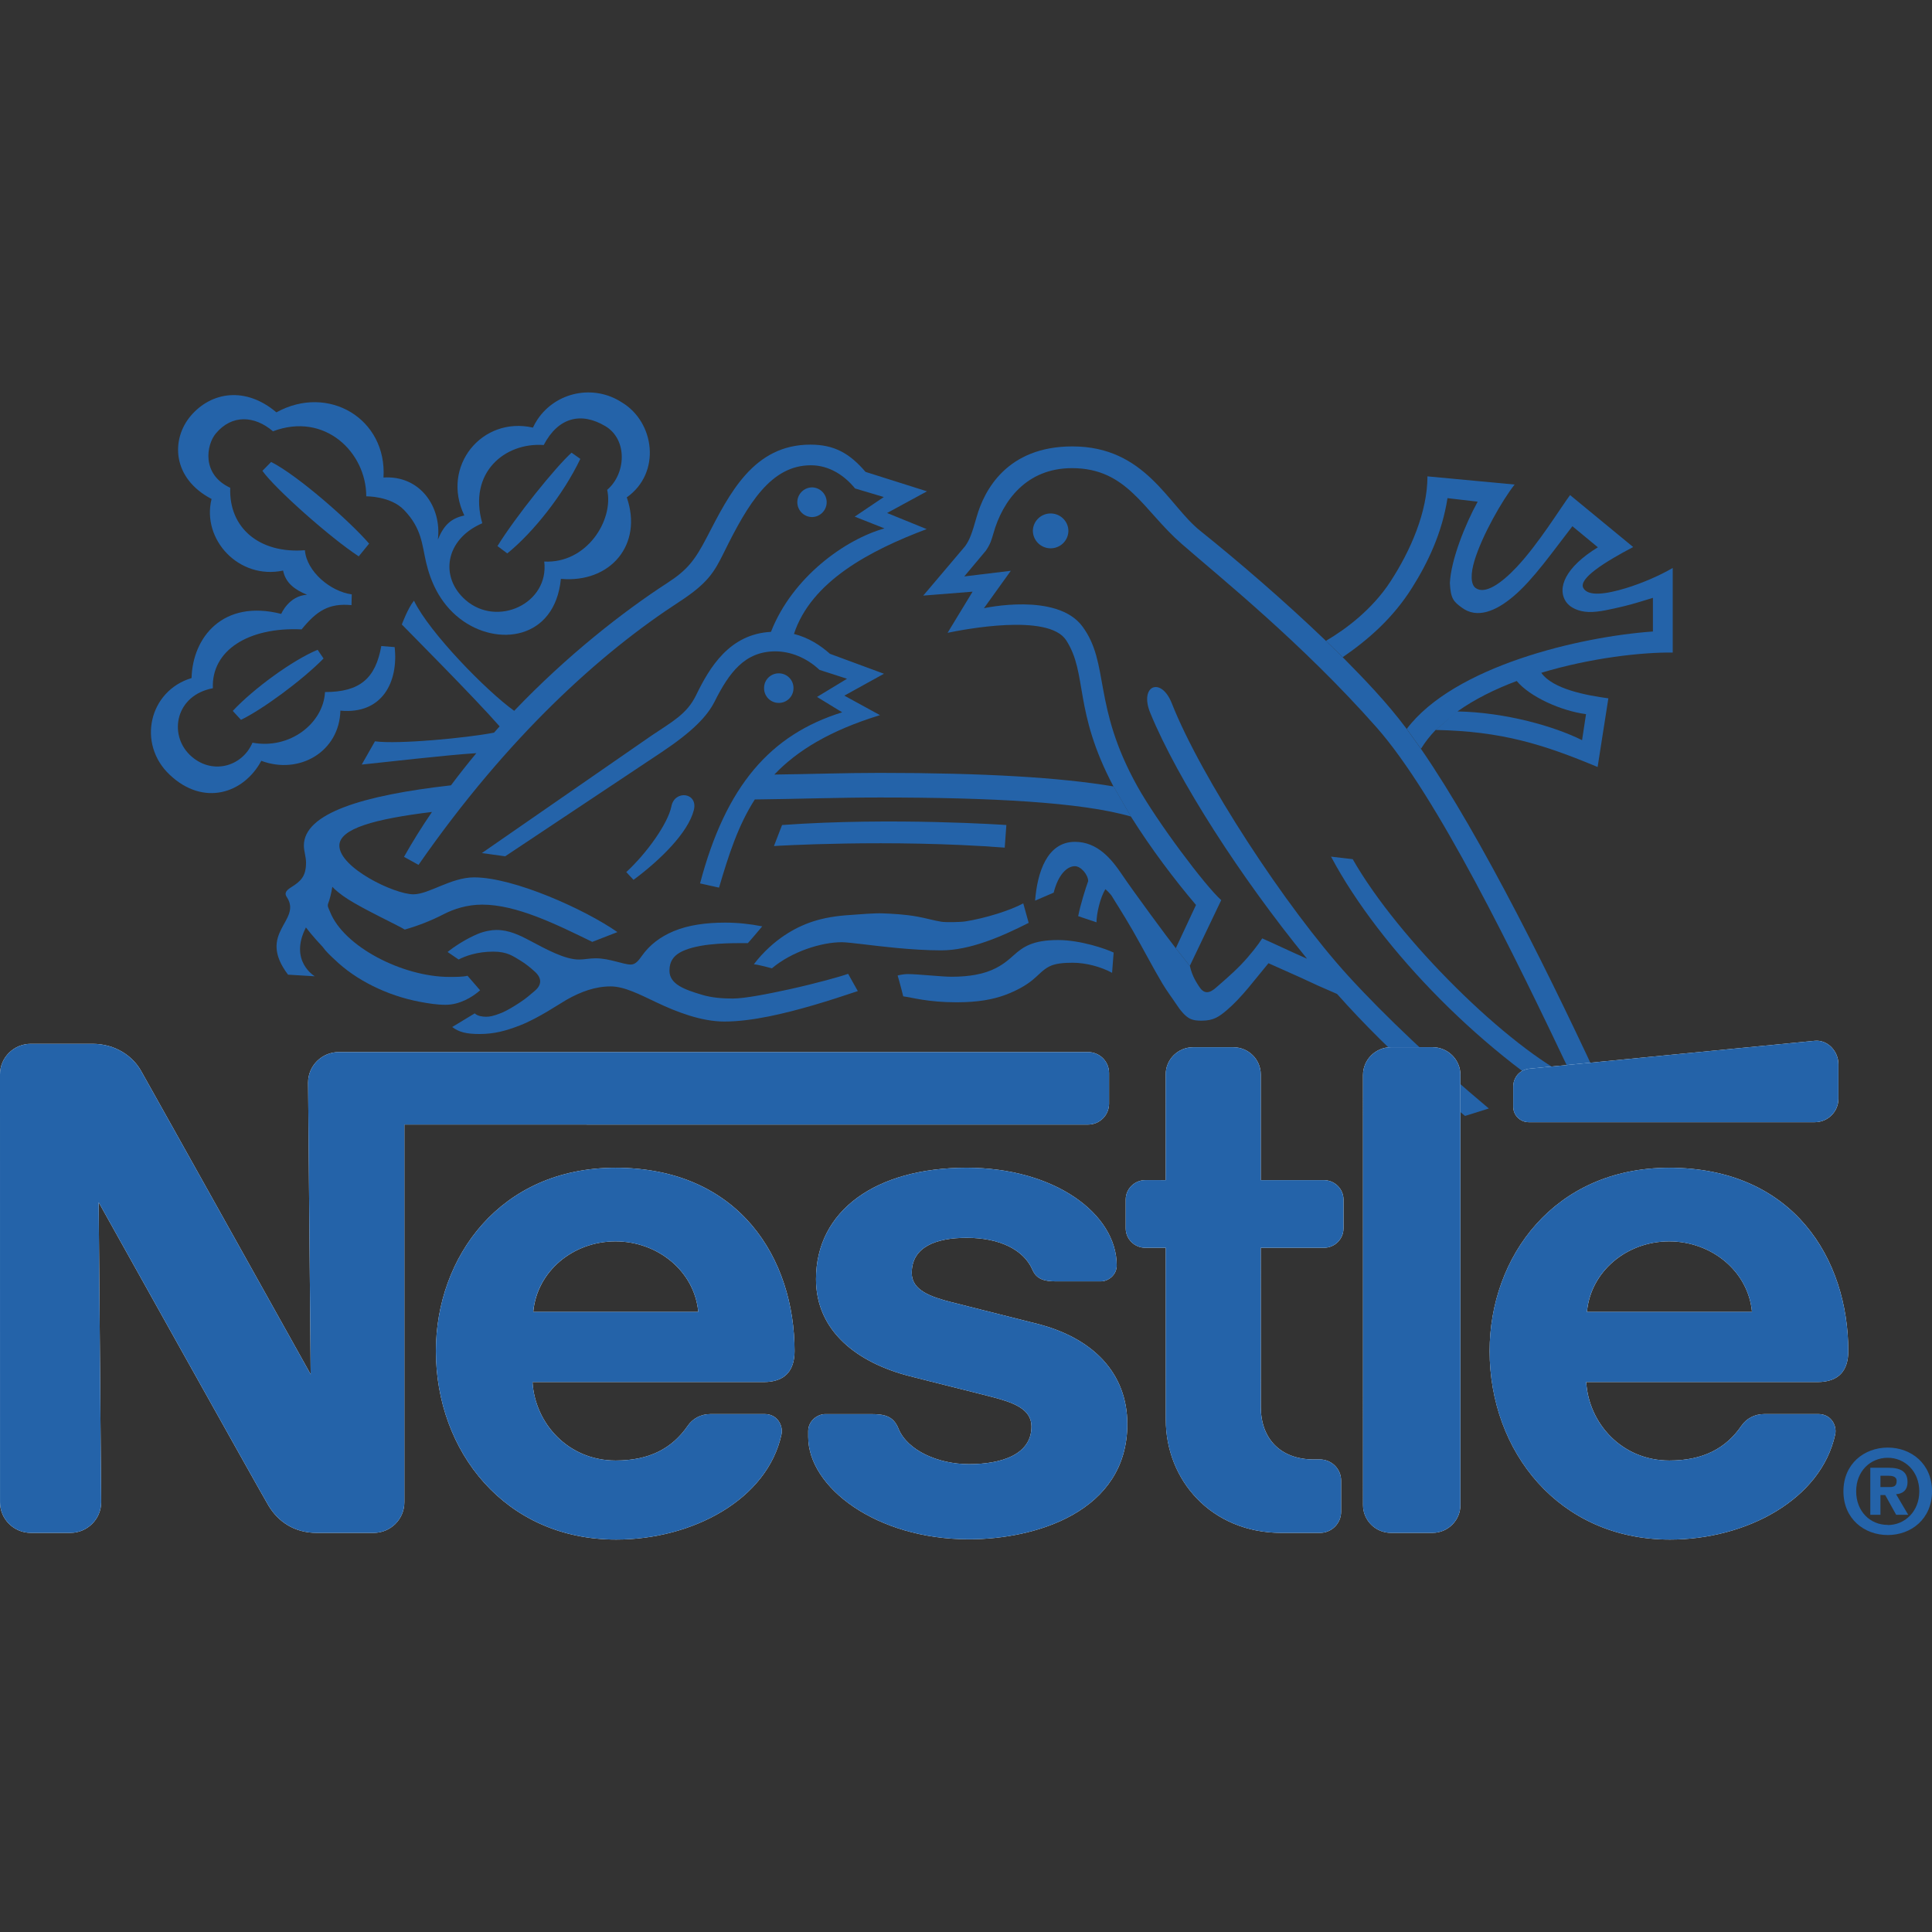 <svg width="64" height="64" viewBox="0 0 64 64" fill="none" xmlns="http://www.w3.org/2000/svg">
<rect x="0" y="0" width="64" height="64" fill="#333333" stroke="none"/>
<g clip-path="url(#clip0_3362_7179)">
<path fill-rule="evenodd" clip-rule="evenodd" d="M25.799 23.285C26.068 23.285 26.285 23.068 26.285 22.801C26.292 22.534 26.08 22.312 25.811 22.305C25.541 22.298 25.318 22.509 25.311 22.776C25.311 22.785 25.311 22.793 25.311 22.802C25.311 23.068 25.527 23.285 25.799 23.285ZM31.689 33.202C32.412 33.202 32.899 33.105 33.292 32.961C33.682 32.817 33.981 32.644 34.2 32.467C34.407 32.298 34.539 32.128 34.759 32.016C34.954 31.916 35.228 31.892 35.536 31.892C35.978 31.892 36.476 32.028 36.839 32.226L36.891 31.555C36.649 31.436 35.794 31.14 35.053 31.14C34.21 31.14 33.891 31.365 33.58 31.644C33.218 31.969 32.76 32.356 31.523 32.356C31.193 32.356 30.402 32.268 30.081 32.268C29.885 32.268 29.735 32.316 29.735 32.316C29.794 32.5 29.921 33.005 29.921 33.005C30.217 33.043 30.733 33.202 31.689 33.202ZM27.884 31.212C28.135 31.212 28.864 31.323 29.706 31.403C30.184 31.447 30.696 31.482 31.179 31.482C32.124 31.482 33.16 31.036 34.076 30.571L33.897 29.925C33.469 30.157 32.655 30.416 31.977 30.523C31.809 30.549 31.325 30.556 31.187 30.534C30.958 30.499 30.683 30.417 30.389 30.364C29.975 30.287 29.523 30.268 29.255 30.257C28.959 30.243 28.428 30.293 28.168 30.31C27.21 30.367 26.577 30.591 25.971 30.996C25.665 31.201 25.274 31.537 24.973 31.943C25.128 31.954 25.57 32.077 25.57 32.077C26.223 31.525 27.204 31.212 27.884 31.212Z" fill="#2463A9"/>
<path fill-rule="evenodd" clip-rule="evenodd" d="M16.341 31.524C16.808 31.524 16.995 31.674 17.252 31.828C17.432 31.938 17.574 32.06 17.709 32.18C17.997 32.435 17.914 32.669 17.689 32.846C17.572 32.937 17.473 33.048 17.18 33.236C17.039 33.329 16.795 33.477 16.629 33.547C16.336 33.667 16.208 33.681 16.102 33.681C15.994 33.681 15.823 33.664 15.726 33.569L14.981 34.021C15.204 34.194 15.459 34.253 15.886 34.253C16.37 34.253 16.755 34.15 17.231 33.965C17.848 33.723 18.542 33.246 18.773 33.116C19.245 32.849 19.721 32.676 20.231 32.676C20.68 32.676 21.186 32.94 21.754 33.209C22.424 33.528 23.242 33.84 23.994 33.84C24.445 33.84 24.95 33.775 25.479 33.668C26.418 33.478 27.427 33.164 28.416 32.831L28.095 32.259C27.854 32.347 27.03 32.577 26.142 32.773C25.407 32.933 24.66 33.078 24.273 33.078C23.957 33.078 23.585 33.055 23.252 32.953C22.686 32.784 22.177 32.607 22.177 32.157C22.177 31.845 22.312 31.624 22.693 31.473C23.309 31.227 24.268 31.242 24.774 31.242C24.868 31.142 25.25 30.687 25.25 30.687C24.846 30.606 24.434 30.564 24.021 30.563C23.389 30.563 22.804 30.643 22.319 30.845C21.87 31.033 21.516 31.303 21.26 31.668C21.157 31.814 21.052 31.952 20.897 31.952C20.641 31.952 20.197 31.745 19.733 31.745C19.53 31.745 19.359 31.786 19.18 31.786C18.711 31.786 18.098 31.448 17.552 31.159C17.209 30.977 16.856 30.806 16.445 30.806C16.275 30.806 16.041 30.849 15.834 30.935C15.435 31.1 15.031 31.367 14.827 31.536L15.192 31.785C15.406 31.675 15.793 31.524 16.341 31.524ZM49.319 36.72C47.563 35.252 45.864 33.645 44.666 32.332C42.598 30.067 39.78 25.745 38.818 23.299C38.463 22.399 37.729 22.705 38.105 23.62C39.014 25.83 41.109 29.08 43.297 31.759C42.787 31.536 42.155 31.235 41.813 31.085C41.696 31.274 41.408 31.647 41.112 31.954C40.769 32.308 40.415 32.595 40.306 32.696C40.065 32.918 39.889 32.935 39.727 32.688C39.654 32.571 39.497 32.361 39.416 31.997L38.951 31.413C38.702 31.102 37.535 29.518 37.177 28.985C36.821 28.455 36.358 27.887 35.609 27.887C34.681 27.887 34.362 28.906 34.289 29.835L34.905 29.57C35.048 28.994 35.333 28.694 35.609 28.694C35.806 28.694 36.047 28.977 36.047 29.189C35.957 29.438 35.795 29.952 35.716 30.349L36.323 30.553C36.323 30.261 36.447 29.73 36.617 29.455C36.617 29.455 36.785 29.597 36.848 29.712C36.888 29.787 37.188 30.241 37.535 30.845C37.845 31.385 38.19 32.051 38.506 32.581C38.659 32.837 38.834 33.065 38.952 33.245C39.108 33.483 39.249 33.649 39.398 33.733C39.537 33.809 39.688 33.811 39.809 33.811C40.201 33.811 40.381 33.682 40.647 33.457C41.146 33.031 41.575 32.439 42.02 31.908L43.067 32.376C43.471 32.568 43.88 32.751 44.292 32.926C45.185 33.931 46.185 34.916 47.233 35.852L47.945 36.475C48.139 36.641 48.334 36.805 48.531 36.967L49.319 36.72Z" fill="#2463A9"/>
<path fill-rule="evenodd" clip-rule="evenodd" d="M53.248 36.418C51.455 32.526 49.092 27.738 47.071 24.806L46.599 24.148C45.924 23.246 45.194 22.497 44.479 21.771L43.923 21.229C42.523 19.883 40.951 18.538 39.753 17.579C38.697 16.735 37.946 14.788 35.525 14.788C33.344 14.788 32.598 16.259 32.354 17.12C32.192 17.686 32.122 17.881 31.97 18.094L30.584 19.73L32.218 19.6L31.39 20.963C31.865 20.865 34.731 20.294 35.32 21.212C36.036 22.322 35.548 23.527 36.885 26.053L37.464 27.051C38.13 28.113 38.918 29.155 39.619 29.978L38.949 31.412L39.414 31.996L40.455 29.818C39.924 29.347 38.332 27.225 37.675 26.045C36.18 23.361 36.767 21.98 35.855 20.75C35.01 19.609 32.594 20.148 32.594 20.148L33.485 18.908L31.943 19.095L32.656 18.244C32.808 18.024 32.843 17.89 32.906 17.678C33.208 16.589 34.003 15.508 35.511 15.508C37.342 15.508 37.866 16.902 39.139 18.012C40.428 19.137 43.13 21.3 45.602 24.098C47.595 26.353 50.15 31.596 52.113 35.734C49.967 34.697 46.332 31.132 44.81 28.461L44.092 28.377C45.726 31.452 49.234 35.032 52.703 36.981L53.248 36.418Z" fill="#2463A9"/>
<path fill-rule="evenodd" clip-rule="evenodd" d="M48.28 23.567C48.852 23.16 49.529 22.827 50.243 22.559C50.682 23.087 51.717 23.549 52.539 23.657L52.408 24.519C51.496 24.063 49.886 23.599 48.28 23.567L47.56 24.181C49.74 24.221 51.127 24.658 52.923 25.408L53.279 23.133C52.567 23.036 51.444 22.834 51.056 22.287C52.699 21.791 54.403 21.603 55.411 21.617V18.815C54.961 19.076 54.396 19.319 53.862 19.483C53.209 19.681 52.616 19.768 52.452 19.483C52.272 19.169 53.172 18.61 54.101 18.121L52.011 16.4C51.695 16.822 50.976 18.004 50.242 18.785C49.722 19.339 49.185 19.703 48.878 19.476C48.718 19.356 48.711 19.009 48.844 18.572C49.098 17.732 49.767 16.566 50.174 16.051L47.286 15.78C47.286 16.951 46.732 18.239 46.049 19.281C45.461 20.177 44.607 20.828 43.924 21.229L44.479 21.771C45.324 21.189 46.147 20.476 46.783 19.46C47.295 18.645 47.771 17.658 47.95 16.502L48.95 16.618C48.534 17.374 48.064 18.548 48.029 19.315C48.054 19.837 48.155 19.931 48.427 20.13C48.928 20.502 49.55 20.252 50.141 19.749C50.794 19.197 51.437 18.27 52.088 17.432L52.932 18.13C51.861 18.784 51.559 19.483 51.885 19.947C52.013 20.127 52.288 20.262 52.629 20.273C52.968 20.281 53.368 20.182 53.806 20.079C54.114 20.005 54.447 19.898 54.755 19.805V20.919C52.323 21.092 48.172 22.068 46.6 24.146L47.072 24.804C47.208 24.582 47.373 24.374 47.559 24.179L48.28 23.567ZM16.479 18.089L16.805 18.332C17.66 17.641 18.66 16.384 19.224 15.201L18.933 14.996C18.387 15.492 17.087 17.108 16.479 18.089Z" fill="#2463A9"/>
<path fill-rule="evenodd" clip-rule="evenodd" d="M15.976 17.333C15.497 15.654 16.727 14.649 18.011 14.742C18.493 13.822 19.249 13.639 20.052 14.116C20.799 14.562 20.737 15.695 20.114 16.226C20.336 17.235 19.433 18.675 18.029 18.602C18.195 19.997 16.471 20.789 15.426 19.879C14.557 19.124 14.739 17.865 15.976 17.333ZM15.382 17.076C14.936 17.173 14.704 17.395 14.505 17.874C14.638 16.784 13.908 15.739 12.704 15.819C12.822 13.871 10.876 12.711 9.156 13.66C8.14 12.797 7.003 12.972 6.319 13.775C5.666 14.542 5.688 15.838 7.008 16.529C6.675 17.875 7.917 19.211 9.378 18.901C9.462 19.315 9.768 19.537 10.172 19.702C9.565 19.737 9.316 20.336 9.316 20.336C7.379 19.844 6.379 21.121 6.346 22.461C4.932 22.887 4.537 24.64 5.619 25.663C6.738 26.724 8.073 26.289 8.656 25.203C9.905 25.674 11.241 24.91 11.276 23.541C12.668 23.671 13.202 22.583 13.073 21.436L12.631 21.401C12.441 22.466 11.931 22.925 10.766 22.925C10.715 23.948 9.613 24.836 8.364 24.602C8.014 25.419 6.985 25.686 6.283 25.003C5.583 24.318 5.815 23.031 7.051 22.799C7 21.544 8.232 20.767 9.991 20.849C10.491 20.235 10.895 19.974 11.644 20.046L11.652 19.689C10.95 19.596 10.158 18.936 10.1 18.227C8.602 18.345 7.576 17.494 7.627 16.159C6.664 15.711 6.838 14.732 7.149 14.36C7.686 13.717 8.436 13.769 9.043 14.287C10.754 13.639 12.133 14.978 12.133 16.442C12.133 16.442 12.933 16.427 13.382 16.891C13.977 17.507 13.977 18.043 14.118 18.64C14.251 19.204 14.537 19.954 15.235 20.494C16.471 21.449 18.385 21.19 18.58 19.176C20.224 19.321 21.305 18.041 20.763 16.476C21.914 15.661 21.685 13.982 20.603 13.332C19.672 12.722 18.418 12.976 17.802 13.9C17.746 13.985 17.696 14.073 17.654 14.165C15.969 13.781 14.597 15.447 15.382 17.076ZM22.984 26.836C23.131 26.248 22.351 26.161 22.243 26.703C22.129 27.282 21.419 28.27 20.746 28.889L20.986 29.146C21.869 28.492 22.794 27.585 22.984 26.836ZM26.907 17.129C27.181 17.119 27.395 16.89 27.384 16.618C27.375 16.361 27.167 16.154 26.907 16.145C26.633 16.145 26.412 16.367 26.412 16.637C26.413 16.909 26.633 17.129 26.907 17.129ZM34.215 17.578C34.223 17.256 34.493 17.001 34.818 17.009C35.132 17.017 35.385 17.267 35.392 17.578C35.394 17.901 35.13 18.163 34.805 18.164C34.804 18.164 34.804 18.164 34.804 18.164C34.48 18.164 34.215 17.902 34.215 17.578ZM33.283 28.079C29.452 27.787 25.638 28.026 25.638 28.026L25.907 27.33C29.57 27.066 33.337 27.33 33.337 27.33L33.283 28.079Z" fill="#2463A9"/>
<path fill-rule="evenodd" clip-rule="evenodd" d="M10.134 30.723C10.134 30.723 10.351 31.01 10.689 31.367C10.804 31.527 10.93 31.642 11.09 31.791C11.792 32.47 12.825 32.979 13.891 33.183C14.194 33.24 14.463 33.285 14.763 33.285C15.217 33.285 15.636 33.042 15.904 32.805L15.487 32.323C15.352 32.362 15.073 32.362 14.888 32.362C13.343 32.362 11.382 31.36 10.93 30.198C10.885 30.084 10.831 30.021 10.876 29.914C10.92 29.807 10.977 29.582 11.009 29.376C11.101 29.479 11.287 29.634 11.524 29.786C12.1 30.152 13.194 30.657 13.408 30.793C13.856 30.666 14.291 30.494 14.704 30.281C15.025 30.116 15.465 29.967 15.973 29.967C17.103 29.967 18.4 30.605 19.62 31.201L20.453 30.877C19.37 30.121 17.018 29.064 15.708 29.064C14.937 29.064 14.211 29.625 13.695 29.625C13.06 29.625 11.242 28.745 11.242 28.012C11.242 27.448 12.418 27.128 14.31 26.897C13.98 27.379 13.67 27.876 13.383 28.384L13.864 28.65C16.826 24.388 19.906 21.621 22.499 19.937C23.441 19.323 23.655 18.965 23.984 18.296C24.787 16.667 25.544 15.413 26.862 15.413C27.477 15.413 27.98 15.757 28.325 16.181L29.277 16.465L28.313 17.114L29.299 17.504C28.011 17.863 26.253 19.107 25.539 20.931C24.167 21.003 23.506 22.106 23.058 23.031C22.755 23.654 22.274 23.902 21.572 24.375L15.962 28.259L16.735 28.366L21.917 24.917C22.941 24.233 23.426 23.729 23.672 23.241C24.151 22.286 24.67 21.577 25.686 21.577C26.186 21.577 26.719 21.788 27.147 22.191L28.058 22.485L27.065 23.087L27.898 23.596C25.518 24.337 24.045 26.029 23.19 29.264L23.819 29.404C24.134 28.334 24.447 27.351 25.004 26.483C26.381 26.468 27.777 26.418 29.145 26.418C32.798 26.418 35.83 26.571 37.467 27.05L36.888 26.052C35.138 25.755 32.598 25.603 29.146 25.603C27.989 25.603 26.816 25.644 25.651 25.658C26.404 24.868 27.484 24.202 29.151 23.69L27.97 23.044L29.282 22.319L27.493 21.658C27.18 21.38 26.791 21.124 26.301 21C26.875 19.253 28.826 18.232 30.697 17.527L29.386 16.994L30.707 16.276L28.672 15.632C28.14 15.011 27.63 14.729 26.845 14.729C24.957 14.729 24.163 16.356 23.415 17.798C23.019 18.559 22.772 18.88 22.102 19.314C20.649 20.257 18.799 21.699 17.033 23.547C16.11 22.886 14.223 20.953 13.713 19.898C13.511 20.146 13.311 20.687 13.311 20.687C13.505 20.889 15.725 23.117 16.551 24.062C16.489 24.131 16.427 24.199 16.365 24.27C15.484 24.443 13.199 24.662 12.421 24.557L11.983 25.327C12.564 25.27 14.836 25.005 15.779 24.95C15.49 25.298 15.21 25.653 14.939 26.015C12.019 26.345 10.066 26.94 10.066 28.011C10.066 28.188 10.138 28.388 10.138 28.576C10.138 29.025 9.968 29.191 9.646 29.391C9.437 29.523 9.424 29.613 9.513 29.736C9.998 30.513 8.493 30.898 9.541 32.287L10.43 32.341C10.43 32.341 9.563 31.841 10.134 30.723ZM8.982 15.303L8.693 15.597C9.109 16.187 10.95 17.822 11.884 18.43L12.227 18.008C11.615 17.293 9.874 15.753 8.982 15.303ZM7.711 23.55L7.983 23.845C8.685 23.508 10.005 22.54 10.718 21.814L10.522 21.525C9.684 21.872 8.388 22.823 7.711 23.55Z" fill="#2463A9"/>
<path fill-rule="evenodd" clip-rule="evenodd" d="M48.379 35.611C48.379 35.103 47.965 34.691 47.453 34.69H47.452L46.079 34.69C45.566 34.69 45.151 35.104 45.151 35.613V35.613L45.152 49.856C45.151 50.364 45.566 50.777 46.077 50.778C46.078 50.778 46.078 50.778 46.079 50.778H47.452C47.965 50.777 48.379 50.364 48.378 49.855V35.611H48.379ZM50.129 35.99V36.668C50.13 36.948 50.36 37.175 50.643 37.174H60.118C60.549 37.174 60.9 36.828 60.9 36.399V35.253C60.9 34.825 60.545 34.437 60.116 34.478C60.116 34.478 50.958 35.369 50.662 35.402C50.321 35.44 50.129 35.71 50.129 35.99ZM42.459 50.779C40.102 50.779 38.619 49.007 38.619 47.033L38.617 41.334H37.942C37.583 41.335 37.291 41.047 37.291 40.691C37.291 40.691 37.291 40.691 37.291 40.69V39.736C37.291 39.38 37.585 39.093 37.943 39.093L38.617 39.094L38.616 35.59C38.615 35.095 39.019 34.694 39.518 34.692C39.519 34.692 39.519 34.692 39.52 34.692H40.859C41.359 34.694 41.764 35.096 41.764 35.593L41.764 39.094H43.852C44.212 39.094 44.505 39.381 44.505 39.737V40.691C44.505 41.047 44.214 41.335 43.856 41.334C43.855 41.334 43.855 41.334 43.855 41.334H41.764L41.766 46.606C41.766 47.641 42.398 48.347 43.529 48.347L43.719 48.346C44.11 48.346 44.426 48.657 44.426 49.044V50.08C44.426 50.466 44.112 50.779 43.723 50.779C43.722 50.779 43.721 50.779 43.72 50.779H42.46H42.459ZM20.387 38.684C16.577 38.684 14.44 41.641 14.44 44.756C14.44 48.076 16.728 51 20.411 51C22.932 51 25.417 49.682 25.887 47.519C25.95 47.227 25.752 46.845 25.337 46.843H23.536C23.209 46.843 22.942 46.998 22.781 47.233C22.265 47.982 21.51 48.382 20.394 48.382C18.817 48.382 17.723 47.149 17.64 45.782H25.3C26.006 45.782 26.321 45.402 26.321 44.755C26.322 41.717 24.508 38.684 20.387 38.684ZM20.387 41.122C21.793 41.122 23.007 42.115 23.131 43.458H17.665C17.787 42.115 18.98 41.122 20.387 41.122ZM55.293 38.684C51.483 38.684 49.346 41.641 49.346 44.756C49.346 48.076 51.636 51 55.318 51C57.839 51 60.323 49.682 60.793 47.519C60.857 47.227 60.658 46.845 60.244 46.843H58.442C58.115 46.843 57.848 46.998 57.686 47.233C57.171 47.982 56.416 48.382 55.299 48.382C53.722 48.382 52.629 47.149 52.546 45.782H60.206C60.912 45.782 61.227 45.402 61.227 44.755C61.228 41.717 59.414 38.684 55.293 38.684ZM55.293 41.122C56.7 41.122 57.914 42.115 58.037 43.458H52.57C52.693 42.115 53.886 41.122 55.293 41.122Z" fill="white"/>
<path fill-rule="evenodd" clip-rule="evenodd" d="M36.039 34.851H11.226C10.662 34.851 10.206 35.303 10.206 35.862C10.206 35.862 10.206 35.863 10.206 35.864L10.292 45.528C10.292 45.528 4.945 35.95 4.666 35.462C4.404 35.002 3.841 34.578 3.062 34.578H1.021C0.457 34.578 0 35.031 0 35.591V35.592L0.001 49.764C0.001 50.324 0.458 50.777 1.022 50.778H2.331C2.895 50.777 3.352 50.322 3.351 49.762L3.268 39.827C3.268 39.827 8.667 49.5 8.898 49.881C9.209 50.396 9.736 50.779 10.501 50.779H12.375C12.939 50.778 13.396 50.325 13.395 49.765C13.395 49.765 13.395 49.765 13.395 49.764L13.395 37.252L36.04 37.253C36.425 37.254 36.738 36.945 36.739 36.564C36.739 36.564 36.739 36.564 36.739 36.563V35.541C36.738 35.159 36.425 34.85 36.039 34.851Z" fill="white"/>
<path fill-rule="evenodd" clip-rule="evenodd" d="M32.024 41.004C33.103 41.004 33.91 41.392 34.201 42.063C34.34 42.385 34.611 42.447 34.982 42.447H36.466C36.711 42.447 36.993 42.238 36.993 41.92C36.993 40.21 34.936 38.683 32.022 38.683C29.01 38.683 27.031 40.106 27.031 42.374C27.031 44.108 28.413 45.141 30.113 45.581C30.887 45.782 32.21 46.106 32.853 46.274C33.548 46.454 34.169 46.665 34.169 47.254C34.169 48.185 33.179 48.502 32.099 48.502C31.075 48.502 30.056 48.048 29.763 47.324C29.594 46.905 29.297 46.844 28.848 46.844H27.339C27.076 46.844 26.773 47.068 26.773 47.409V47.602C26.773 49.258 29.012 50.991 32.101 50.991C34.292 50.991 37.344 50.088 37.344 47.175C37.344 45.487 36.206 44.32 34.354 43.852C33.629 43.67 31.888 43.231 31.509 43.134C30.834 42.961 30.203 42.743 30.203 42.169C30.203 41.299 31.014 41.004 32.024 41.004Z" fill="white"/>
<path fill-rule="evenodd" clip-rule="evenodd" d="M48.378 35.611C48.379 35.103 47.964 34.691 47.452 34.69H47.451L46.078 34.69C45.566 34.69 45.15 35.104 45.151 35.613V35.613L45.151 49.856C45.15 50.364 45.565 50.777 46.077 50.778C46.077 50.778 46.078 50.778 46.078 50.778H47.451C47.964 50.777 48.379 50.364 48.377 49.855V35.611H48.378ZM50.128 35.99V36.668C50.13 36.948 50.36 37.175 50.642 37.174H60.117C60.548 37.174 60.899 36.828 60.899 36.399V35.253C60.899 34.825 60.545 34.437 60.115 34.478C60.115 34.478 50.957 35.369 50.662 35.402C50.321 35.44 50.128 35.71 50.128 35.99ZM42.459 50.779C40.102 50.779 38.618 49.007 38.618 47.033L38.616 41.334H37.941C37.583 41.335 37.291 41.047 37.291 40.691C37.291 40.691 37.291 40.691 37.291 40.69V39.736C37.291 39.38 37.584 39.093 37.943 39.093L38.617 39.094L38.615 35.59C38.615 35.095 39.019 34.694 39.517 34.692C39.518 34.692 39.519 34.692 39.519 34.692H40.859C41.359 34.694 41.764 35.096 41.763 35.593L41.764 39.094H43.851C44.211 39.094 44.504 39.381 44.504 39.737V40.691C44.504 41.047 44.213 41.335 43.855 41.334C43.855 41.334 43.855 41.334 43.854 41.334H41.764L41.765 46.606C41.765 47.641 42.397 48.347 43.529 48.347L43.719 48.346C44.109 48.346 44.426 48.657 44.426 49.044V50.08C44.426 50.466 44.111 50.779 43.722 50.779C43.721 50.779 43.72 50.779 43.719 50.779H42.46H42.459ZM26.321 44.755C26.321 41.718 24.507 38.684 20.387 38.684C16.577 38.684 14.44 41.641 14.44 44.756C14.44 48.076 16.728 51 20.411 51C22.932 51 25.417 49.682 25.887 47.519C25.95 47.227 25.752 46.845 25.337 46.843H23.535C23.208 46.843 22.941 46.998 22.78 47.233C22.265 47.982 21.51 48.382 20.393 48.382C18.816 48.382 17.722 47.149 17.64 45.782H25.3C26.006 45.782 26.321 45.402 26.321 44.755ZM17.663 43.457C17.786 42.114 18.98 41.122 20.387 41.122C21.793 41.122 23.007 42.114 23.131 43.457H17.663ZM61.227 44.755C61.227 41.718 59.413 38.684 55.292 38.684C51.483 38.684 49.345 41.641 49.345 44.756C49.345 48.076 51.635 51 55.317 51C57.838 51 60.323 49.682 60.793 47.519C60.856 47.227 60.658 46.845 60.243 46.843H58.441C58.114 46.843 57.847 46.998 57.686 47.233C57.171 47.982 56.415 48.382 55.298 48.382C53.721 48.382 52.628 47.149 52.545 45.782H60.206C60.912 45.782 61.227 45.402 61.227 44.755ZM52.569 43.457C52.692 42.114 53.885 41.122 55.292 41.122C56.699 41.122 57.913 42.114 58.037 43.457H52.569Z" fill="#2463A9"/>
<path fill-rule="evenodd" clip-rule="evenodd" d="M36.039 34.851H11.226C10.662 34.851 10.206 35.303 10.206 35.862C10.206 35.862 10.206 35.863 10.206 35.864L10.292 45.528C10.292 45.528 4.945 35.95 4.666 35.462C4.404 35.002 3.841 34.578 3.062 34.578H1.021C0.457 34.578 0 35.031 0 35.591V35.592L0.001 49.764C0.001 50.324 0.458 50.777 1.022 50.778H2.331C2.895 50.777 3.352 50.322 3.351 49.762L3.268 39.827C3.268 39.827 8.667 49.5 8.898 49.881C9.209 50.396 9.736 50.779 10.501 50.779H12.375C12.939 50.778 13.396 50.325 13.395 49.765C13.395 49.765 13.395 49.765 13.395 49.764L13.395 37.252L36.04 37.253C36.425 37.254 36.738 36.945 36.739 36.564C36.739 36.564 36.739 36.564 36.739 36.563V35.541C36.738 35.159 36.425 34.85 36.039 34.851Z" fill="#2463A9"/>
<path fill-rule="evenodd" clip-rule="evenodd" d="M32.024 41.004C33.103 41.004 33.91 41.392 34.201 42.063C34.34 42.385 34.611 42.447 34.982 42.447H36.466C36.711 42.447 36.993 42.238 36.993 41.92C36.993 40.21 34.936 38.683 32.022 38.683C29.01 38.683 27.031 40.106 27.031 42.374C27.031 44.108 28.413 45.141 30.113 45.581C30.887 45.782 32.21 46.106 32.853 46.274C33.548 46.454 34.169 46.665 34.169 47.254C34.169 48.185 33.179 48.502 32.099 48.502C31.075 48.502 30.056 48.048 29.763 47.324C29.594 46.905 29.297 46.844 28.848 46.844H27.339C27.076 46.844 26.773 47.068 26.773 47.409V47.602C26.773 49.258 29.012 50.991 32.101 50.991C34.292 50.991 37.344 50.088 37.344 47.175C37.344 45.487 36.206 44.32 34.354 43.852C33.629 43.67 31.888 43.231 31.509 43.134C30.834 42.961 30.203 42.743 30.203 42.169C30.203 41.299 31.014 41.004 32.024 41.004ZM62.292 50.18H61.956V48.621H62.544C62.949 48.621 63.189 48.736 63.189 49.092C63.189 49.379 63.019 49.483 62.81 49.498L63.212 50.18H62.813L62.45 49.525H62.292V50.18H62.292ZM62.589 49.261C62.74 49.261 62.829 49.23 62.829 49.057C62.829 48.896 62.655 48.885 62.528 48.885H62.292V49.261H62.589ZM62.535 50.85C61.759 50.85 61.066 50.318 61.066 49.401C61.066 48.486 61.759 47.953 62.535 47.953C63.308 47.953 64.001 48.486 64.001 49.401C64.001 50.318 63.308 50.85 62.535 50.85ZM62.535 48.291C61.956 48.291 61.488 48.736 61.488 49.402C61.488 50.069 61.956 50.518 62.535 50.514V50.519C63.1 50.519 63.579 50.07 63.579 49.403C63.578 48.736 63.1 48.291 62.535 48.291Z" fill="#2463A9"/>
</g>
<defs>
<clipPath id="clip0_3362_7179">
<rect width="64" height="41.424" fill="white" transform="translate(0 11)"/>
</clipPath>
</defs>
</svg>
